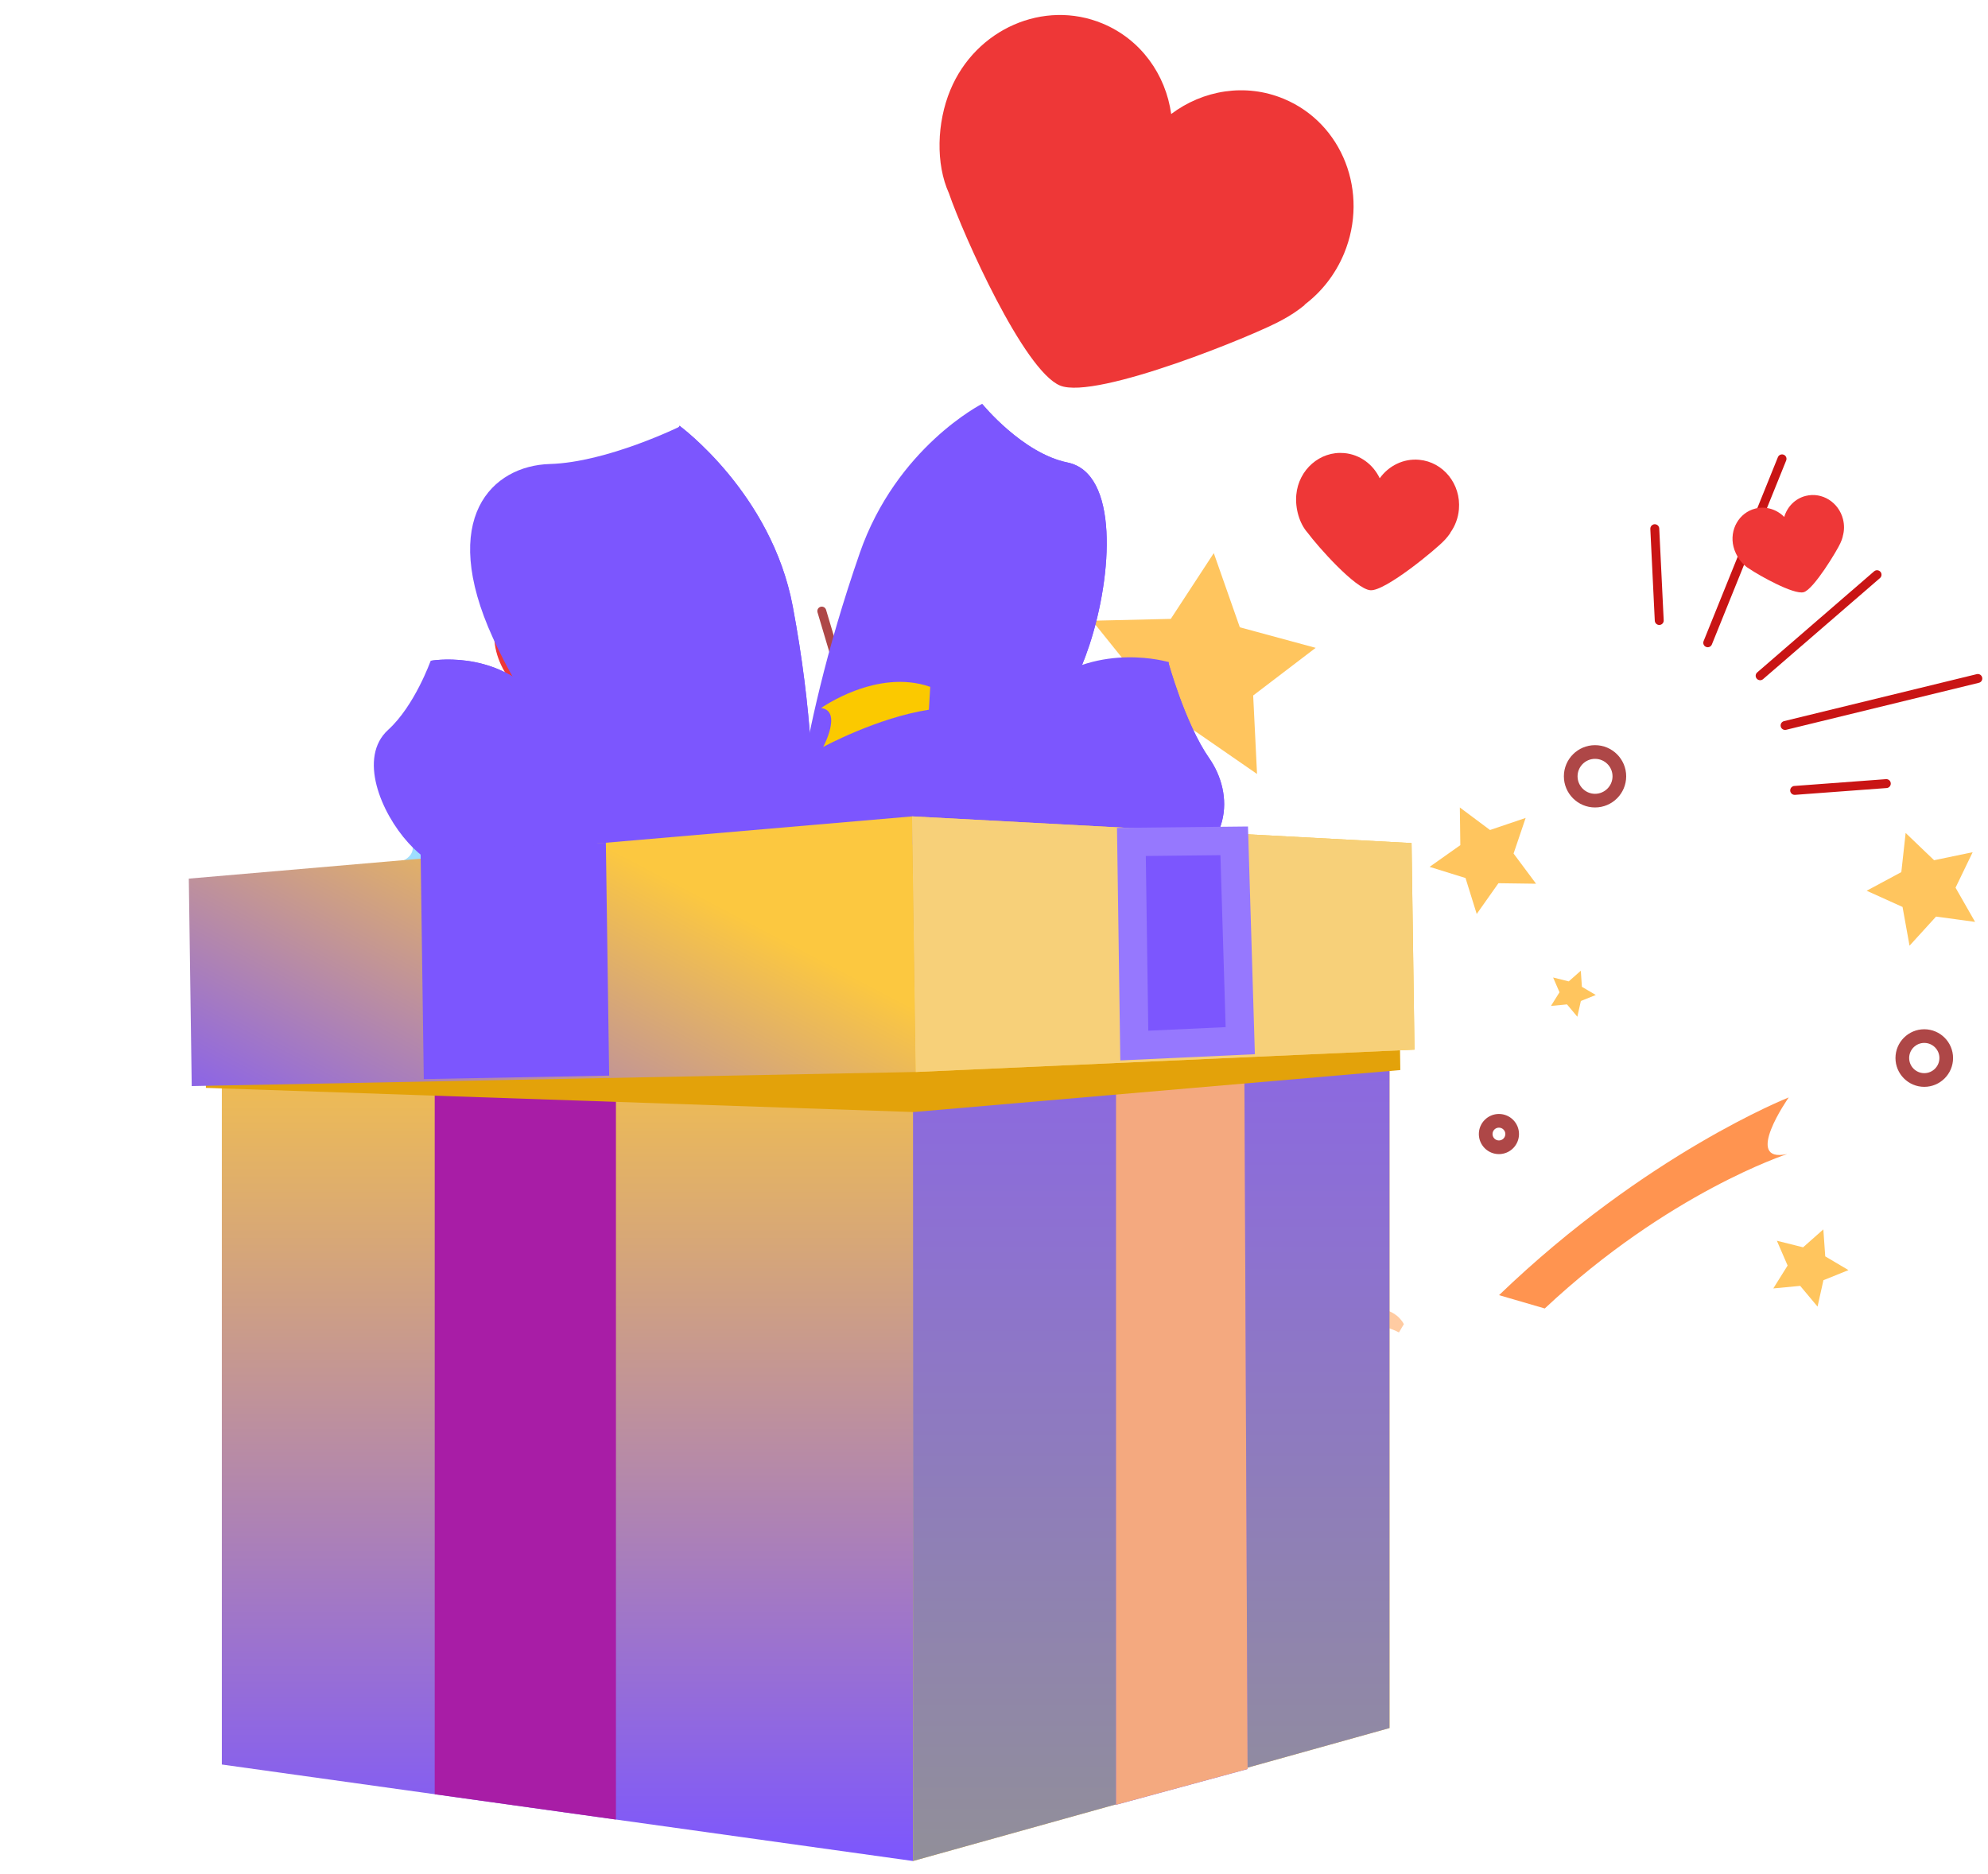 <svg width="70" height="66" viewBox="0 0 70 66" fill="none" xmlns="http://www.w3.org/2000/svg">
<path d="M42.08 46.229C42.08 46.229 42.664 47.891 42.478 49.401L43.316 49.546C44.513 48.118 43.55 46.349 43.55 46.349C43.24 46.944 42.08 46.228 42.08 46.228V46.229Z" fill="#FFCBA2"/>
<path d="M44.014 35.741C44.014 35.741 44.656 39.805 44.271 43.312L45.392 43.863C47.132 40.797 45.988 36.392 45.988 36.392C45.517 37.716 44.014 35.741 44.014 35.741Z" fill="#FFCBA2"/>
<path d="M48.018 46.619C48.018 46.619 48.722 46.638 49.259 46.924L49.433 46.631C49.071 45.98 48.273 46.087 48.273 46.087C48.45 46.288 48.018 46.619 48.018 46.619Z" fill="#FFCBA2"/>
<path d="M47.889 33.79C47.889 33.79 48.696 34.309 49.12 35.02L49.528 34.801C49.565 33.789 48.561 33.351 48.561 33.351C48.626 33.71 47.889 33.79 47.889 33.79H47.889Z" fill="#FFCBA2"/>
<path d="M41.085 45.465C41.085 45.465 42.008 43.906 40.649 42.149L39.486 42.593C40.545 44.068 39.547 45.349 39.547 45.349C40.06 44.873 41.085 45.466 41.085 45.466V45.465Z" fill="#FF9450"/>
<path d="M13.373 30.55C13.373 30.55 14.756 31.44 15.482 32.658L16.184 32.284C16.246 30.548 14.525 29.797 14.525 29.797C14.637 30.413 13.373 30.55 13.373 30.55V30.55Z" fill="#9EDEFF"/>
<path d="M62.983 38.648C62.983 38.648 57.96 40.627 52.783 45.611L54.393 46.08C58.755 41.992 62.93 40.642 62.93 40.642C61.347 40.981 62.983 38.648 62.983 38.648Z" fill="#FF9450"/>
<path d="M24.106 28.036C24.097 28.003 24.097 27.968 24.111 27.933C24.142 27.853 24.234 27.813 24.314 27.845L27.326 29.031C27.407 29.062 27.447 29.154 27.415 29.234C27.383 29.315 27.292 29.355 27.212 29.323L24.199 28.137C24.152 28.118 24.12 28.081 24.106 28.036Z" fill="#AE4747"/>
<path d="M23.702 22.933C23.686 22.878 23.7 22.816 23.744 22.775C23.806 22.715 23.905 22.717 23.965 22.78L28.795 27.828C28.856 27.89 28.853 27.989 28.79 28.049C28.728 28.109 28.628 28.107 28.568 28.044L23.739 22.996C23.721 22.978 23.708 22.956 23.702 22.933Z" fill="#AE4747"/>
<path d="M34.536 27.326C34.527 27.295 34.527 27.261 34.539 27.228L35.647 24.187C35.677 24.105 35.767 24.063 35.848 24.093C35.93 24.123 35.972 24.213 35.942 24.294L34.834 27.336C34.804 27.417 34.714 27.459 34.633 27.429C34.584 27.412 34.549 27.372 34.536 27.326Z" fill="#AE4747"/>
<path d="M32.301 26.709C32.294 26.686 32.293 26.661 32.297 26.636L33.58 19.768C33.596 19.683 33.678 19.626 33.763 19.642C33.848 19.658 33.905 19.74 33.889 19.825L32.606 26.693C32.59 26.778 32.508 26.835 32.423 26.819C32.363 26.807 32.318 26.764 32.301 26.709V26.709Z" fill="#AE4747"/>
<path d="M30.338 26.782L28.786 21.566C28.761 21.483 28.808 21.395 28.892 21.37C28.975 21.346 29.062 21.393 29.087 21.476L30.639 26.692C30.664 26.775 30.616 26.862 30.533 26.888C30.45 26.912 30.363 26.865 30.338 26.782Z" fill="#AE4747"/>
<path d="M38.592 38.657L38.301 39.514L38.843 40.24L37.938 40.228L37.415 40.967L37.146 40.103L36.281 39.834L37.021 39.311L37.009 38.406L37.734 38.948L38.592 38.657Z" fill="#FFC55E"/>
<path d="M34.112 32.035L33.489 32.117L33.202 32.677L32.932 32.109L32.31 32.009L32.767 31.577L32.67 30.956L33.222 31.256L33.783 30.971L33.668 31.59L34.112 32.035Z" fill="#FFC55E"/>
<path d="M53.72 28.805L53.295 30.059L54.087 31.122L52.762 31.104L51.997 32.187L51.603 30.921L50.338 30.528L51.42 29.763L51.403 28.437L52.465 29.23L53.72 28.805Z" fill="#FFC55E"/>
<path d="M46.326 22.815L44.126 24.493L44.262 27.257L41.987 25.684L39.4 26.666L40.192 24.016L38.459 21.86L41.225 21.795L42.739 19.479L43.656 22.091L46.326 22.815Z" fill="#FFC55E"/>
<path d="M69.46 30.012L68.857 31.261L69.545 32.466L68.171 32.279L67.237 33.305L66.991 31.94L65.727 31.369L66.948 30.713L67.1 29.334L68.102 30.294L69.46 30.012Z" fill="#FFC55E"/>
<path d="M29.046 33.218L27.81 35.203L28.745 37.347L26.475 36.785L24.724 38.337L24.557 36.004L22.541 34.819L24.708 33.94L25.211 31.655L26.718 33.445L29.046 33.218Z" fill="#FFC55E"/>
<path d="M65.087 44.729L64.205 45.085L63.998 46.014L63.387 45.284L62.44 45.374L62.944 44.568L62.566 43.695L63.489 43.926L64.202 43.295L64.269 44.245L65.087 44.729Z" fill="#FFC55E"/>
<path d="M56.19 35.04L55.664 35.252L55.54 35.806L55.176 35.371L54.611 35.425L54.912 34.944L54.687 34.424L55.237 34.561L55.662 34.186L55.701 34.752L56.19 35.04Z" fill="#FFC55E"/>
<path d="M20.523 28.235L19.971 28.458L19.842 29.038L19.46 28.582L18.867 28.639L19.183 28.134L18.946 27.588L19.524 27.732L19.97 27.339L20.011 27.932L20.523 28.235Z" fill="#FFC55E"/>
<path d="M56.163 28.436C55.558 28.436 55.066 27.944 55.066 27.339C55.066 26.734 55.558 26.242 56.163 26.242C56.768 26.242 57.26 26.734 57.26 27.339C57.26 27.944 56.768 28.436 56.163 28.436ZM56.163 26.724C55.824 26.724 55.548 27 55.548 27.339C55.548 27.678 55.824 27.955 56.163 27.955C56.502 27.955 56.779 27.678 56.779 27.339C56.779 27 56.503 26.724 56.163 26.724Z" fill="#AE4747"/>
<path d="M18.812 36.976C18.2 36.976 17.701 36.478 17.701 35.865C17.701 35.253 18.2 34.755 18.812 34.755C19.424 34.755 19.923 35.253 19.923 35.865C19.923 36.478 19.424 36.976 18.812 36.976ZM18.812 35.236C18.465 35.236 18.183 35.519 18.183 35.866C18.183 36.213 18.465 36.496 18.812 36.496C19.159 36.496 19.442 36.213 19.442 35.866C19.442 35.519 19.159 35.236 18.812 35.236Z" fill="#AE4747"/>
<path d="M40.672 35.32C39.726 35.32 38.957 34.551 38.957 33.605C38.957 32.66 39.726 31.89 40.672 31.89C41.617 31.89 42.386 32.66 42.386 33.605C42.386 34.551 41.617 35.32 40.672 35.32ZM40.672 32.371C39.992 32.371 39.438 32.925 39.438 33.605C39.438 34.286 39.991 34.839 40.672 34.839C41.352 34.839 41.905 34.285 41.905 33.605C41.905 32.925 41.352 32.371 40.672 32.371Z" fill="#AE4747"/>
<path d="M32.306 38.646C31.87 38.646 31.516 38.291 31.516 37.855C31.516 37.419 31.87 37.064 32.306 37.064C32.742 37.064 33.097 37.419 33.097 37.855C33.097 38.291 32.742 38.646 32.306 38.646ZM32.306 37.545C32.136 37.545 31.997 37.684 31.997 37.855C31.997 38.026 32.136 38.165 32.306 38.165C32.477 38.165 32.616 38.026 32.616 37.855C32.616 37.684 32.477 37.545 32.306 37.545Z" fill="#AE4747"/>
<path d="M67.756 38.275C67.197 38.275 66.742 37.82 66.742 37.261C66.742 36.702 67.197 36.247 67.756 36.247C68.314 36.247 68.77 36.702 68.77 37.261C68.77 37.819 68.315 38.275 67.756 38.275ZM67.756 36.728C67.463 36.728 67.224 36.967 67.224 37.26C67.224 37.554 67.463 37.793 67.756 37.793C68.049 37.793 68.289 37.554 68.289 37.26C68.289 36.966 68.05 36.728 67.756 36.728Z" fill="#AE4747"/>
<path d="M52.779 40.644C52.39 40.644 52.072 40.327 52.072 39.937C52.072 39.548 52.39 39.23 52.779 39.23C53.169 39.23 53.486 39.547 53.486 39.937C53.486 40.328 53.169 40.644 52.779 40.644ZM52.779 39.712C52.655 39.712 52.554 39.813 52.554 39.937C52.554 40.062 52.655 40.163 52.779 40.163C52.904 40.163 53.005 40.061 53.005 39.937C53.005 39.813 52.903 39.712 52.779 39.712Z" fill="#AE4747"/>
<path d="M58.164 18.5C58.19 18.478 58.223 18.464 58.259 18.462C58.346 18.458 58.42 18.524 58.424 18.611L58.581 21.845C58.586 21.931 58.519 22.005 58.432 22.009C58.346 22.013 58.272 21.947 58.267 21.86L58.11 18.627C58.108 18.576 58.129 18.531 58.164 18.5Z" fill="#C91414"/>
<path d="M62.645 16.04C62.688 16.003 62.75 15.991 62.806 16.013C62.887 16.046 62.926 16.137 62.893 16.218L60.277 22.696C60.245 22.776 60.153 22.815 60.073 22.782C59.992 22.75 59.953 22.658 59.986 22.578L62.602 16.1C62.612 16.076 62.626 16.056 62.645 16.04Z" fill="#C91414"/>
<path d="M63.089 27.717C63.114 27.695 63.145 27.681 63.18 27.679L66.408 27.439C66.495 27.433 66.57 27.497 66.576 27.584C66.583 27.67 66.518 27.746 66.432 27.752L63.204 27.992C63.117 27.998 63.042 27.933 63.035 27.847C63.032 27.796 63.053 27.748 63.089 27.717Z" fill="#C91414"/>
<path d="M62.752 25.43C62.77 25.414 62.792 25.402 62.817 25.396L69.605 23.741C69.689 23.721 69.774 23.772 69.794 23.857C69.815 23.941 69.764 24.026 69.679 24.046L62.892 25.701C62.807 25.721 62.722 25.67 62.702 25.585C62.687 25.526 62.709 25.467 62.752 25.429L62.752 25.43Z" fill="#C91414"/>
<path d="M61.874 23.68L65.99 20.12C66.056 20.063 66.155 20.071 66.212 20.136C66.269 20.202 66.261 20.301 66.196 20.358L62.08 23.917C62.014 23.974 61.915 23.966 61.858 23.901C61.801 23.835 61.808 23.736 61.874 23.68Z" fill="#C91414"/>
<path d="M51.068 18.759C51.234 18.527 51.343 18.248 51.37 17.94C51.449 17.051 50.822 16.269 49.969 16.192C49.411 16.142 48.895 16.407 48.582 16.843C48.352 16.358 47.89 16.006 47.333 15.956C46.48 15.879 45.724 16.538 45.644 17.427C45.601 17.903 45.754 18.438 46.043 18.761C46.401 19.245 47.724 20.739 48.25 20.786C48.776 20.833 50.599 19.311 50.845 19.042L50.843 19.072L50.845 19.042C50.928 18.958 51.005 18.863 51.073 18.761L51.068 18.759H51.068Z" fill="#EE3737"/>
<path d="M64.884 18.89C64.94 18.701 64.947 18.494 64.895 18.287C64.745 17.688 64.157 17.32 63.583 17.464C63.207 17.558 62.93 17.848 62.825 18.205C62.564 17.94 62.183 17.816 61.807 17.91C61.233 18.054 60.889 18.657 61.039 19.255C61.12 19.576 61.341 19.89 61.603 20.035C61.948 20.27 63.151 20.945 63.506 20.856C63.86 20.766 64.703 19.358 64.803 19.126L64.808 19.145L64.803 19.125C64.838 19.051 64.867 18.973 64.888 18.89H64.884Z" fill="#EE3737"/>
<path d="M25.315 22.2C25.428 21.814 25.443 21.392 25.337 20.969C25.031 19.748 23.832 18.998 22.661 19.292C21.895 19.485 21.33 20.076 21.116 20.802C20.584 20.263 19.807 20.009 19.041 20.201C17.869 20.495 17.168 21.723 17.474 22.944C17.638 23.597 18.09 24.238 18.625 24.534C19.327 25.013 21.781 26.388 22.503 26.207C23.225 26.025 24.945 23.152 25.149 22.68L25.159 22.72L25.149 22.679C25.221 22.529 25.278 22.368 25.321 22.199H25.315L25.315 22.2Z" fill="#EE3737"/>
<path d="M45.931 10.734C46.525 10.287 47.015 9.675 47.325 8.931C48.219 6.778 47.269 4.338 45.203 3.48C43.853 2.918 42.361 3.172 41.239 4.015C41.046 2.626 40.172 1.389 38.822 0.828C36.756 -0.031 34.358 1.017 33.463 3.169C32.984 4.321 32.945 5.773 33.412 6.804C33.925 8.292 36.051 13.048 37.324 13.577C38.597 14.106 44.329 11.741 45.154 11.264L45.125 11.335L45.155 11.263C45.429 11.118 45.692 10.943 45.942 10.74L45.932 10.733L45.931 10.734Z" fill="#EE3737"/>
<path d="M22.96 33.018L48.826 34.074L28.373 46.332L7.464 34.872L22.96 33.018Z" fill="#A78EFE"/>
<g style="mix-blend-mode:multiply">
<path d="M26.942 33.475L45.589 34.846L30.663 45.311L15.736 34.846L26.942 33.475Z" fill="#F7D079"/>
</g>
<path d="M32.151 65.539L7.811 62.14V34.826L32.151 37.334V65.539Z" fill="url(#paint0_linear_950_16988)"/>
<path d="M48.926 60.856L32.148 65.538V37.249L48.926 34.062V60.856Z" fill="#FCC840"/>
<g style="mix-blend-mode:multiply">
<path d="M48.926 60.856L32.148 65.538V37.249L48.926 34.062V60.856Z" fill="url(#paint1_linear_950_16988)"/>
</g>
<path d="M21.688 64.078L15.307 63.187V35.598L21.688 36.35V64.078Z" fill="#A81DA6"/>
<path d="M39.295 63.559L43.93 62.299L43.803 35.037L39.295 35.953V63.559Z" fill="#7C56FE"/>
<g style="mix-blend-mode:multiply">
<path d="M39.295 63.559L43.93 62.299L43.803 35.037L39.295 35.953V63.559Z" fill="#F4A97F"/>
</g>
<path d="M36.737 24.149C33.06 27.006 31.627 29.831 31.627 29.831C31.627 29.831 36.321 29.77 38.322 28.194C40.324 26.618 41.153 23.318 41.153 23.318C41.153 23.318 38.745 22.59 36.737 24.149Z" fill="#7C56FE"/>
<path d="M32.826 29.025C34.068 28.067 38.301 27.202 39.541 25.771C40.781 24.339 41.132 23.301 41.132 23.301C41.132 23.301 41.721 25.472 42.577 26.701C43.434 27.929 43.493 29.983 40.862 30.961C38.231 31.94 36.435 31.162 35.248 31.899C34.06 32.636 32.825 29.025 32.825 29.025L32.826 29.025Z" fill="#7C56FE"/>
<g style="mix-blend-mode:multiply">
<path d="M32.826 29.025C34.068 28.067 38.301 27.202 39.541 25.771C40.781 24.339 41.132 23.301 41.132 23.301C41.132 23.301 41.721 25.472 42.577 26.701C43.434 27.929 43.493 29.983 40.862 30.961C38.231 31.94 36.435 31.162 35.248 31.899C34.06 32.636 32.825 29.025 32.825 29.025L32.826 29.025Z" fill="#7C56FE"/>
</g>
<path d="M18.843 24.462C21.602 27.366 22.523 29.958 22.523 29.958C22.523 29.958 18.066 29.696 16.57 28.094C15.073 26.493 15.169 23.27 15.169 23.27C15.169 23.27 17.335 22.875 18.842 24.461L18.843 24.462Z" fill="#7C56FE"/>
<g style="mix-blend-mode:multiply">
<path d="M18.843 24.462C21.602 27.366 22.523 29.958 22.523 29.958C22.523 29.958 18.066 29.696 16.57 28.094C15.073 26.493 15.169 23.27 15.169 23.27C15.169 23.27 17.335 22.875 18.842 24.461L18.843 24.462Z" fill="#7C56FE"/>
</g>
<path d="M22.218 29.652C20.901 27.05 17.73 26.441 16.44 25.306C15.303 24.308 15.164 23.27 15.164 23.27C15.164 23.27 14.603 24.852 13.667 25.703C12.604 26.669 13.406 28.612 14.378 29.683C16.149 31.635 18.142 30.473 19.03 31.286C19.917 32.098 22.218 29.652 22.218 29.652Z" fill="#7C56FE"/>
<path d="M30.272 19.481C27.893 26.331 27.795 30.956 27.795 30.956C27.795 30.956 33.532 26.281 34.81 22.529C36.088 18.778 34.581 14.222 34.581 14.222C34.581 14.222 31.57 15.742 30.271 19.482L30.272 19.481Z" fill="#7C56FE"/>
<path d="M27.914 21.356C29.286 28.669 28.278 33.111 28.278 33.111C28.278 33.111 23.299 27.113 22.572 23.114C21.844 19.115 23.925 14.994 23.925 14.994C23.925 14.994 27.165 17.364 27.914 21.356Z" fill="#7C56FE"/>
<g style="mix-blend-mode:multiply">
<path d="M27.914 21.356C29.286 28.669 28.278 33.111 28.278 33.111C28.278 33.111 23.299 27.113 22.572 23.114C21.844 19.115 23.925 14.994 23.925 14.994C23.925 14.994 27.165 17.364 27.914 21.356Z" fill="#7C56FE"/>
</g>
<path d="M27.723 30.846C27.254 28.382 23.492 22.221 23.451 19.319C23.41 16.417 23.969 15.007 23.969 15.007C23.969 15.007 21.383 16.283 19.358 16.341C17.333 16.4 15.42 18.236 17.361 22.477C19.302 26.717 21.929 28.267 22.538 30.455C23.148 32.644 27.724 30.846 27.724 30.846L27.723 30.846Z" fill="#7C56FE"/>
<path d="M28.057 30.227C28.671 25.205 32.571 21.27 33.78 18.39C34.843 15.855 34.582 14.222 34.582 14.222C34.582 14.222 35.996 15.964 37.588 16.288C39.397 16.657 39.177 20.232 38.36 22.715C36.872 27.236 33.758 27.482 32.941 29.509C32.124 31.536 28.058 30.227 28.058 30.227L28.057 30.227Z" fill="#7C56FE"/>
<g style="mix-blend-mode:multiply">
<path d="M28.057 30.227C28.671 25.205 32.571 21.27 33.78 18.39C34.843 15.855 34.582 14.222 34.582 14.222C34.582 14.222 35.996 15.964 37.588 16.288C39.397 16.657 39.177 20.232 38.36 22.715C36.872 27.236 33.758 27.482 32.941 29.509C32.124 31.536 28.058 30.227 28.058 30.227L28.057 30.227Z" fill="#7C56FE"/>
</g>
<g style="mix-blend-mode:multiply">
<path d="M32.03 29.738L7.16 31.912L7.25 38.311L32.163 39.162L49.307 37.684L49.208 30.69L32.03 29.738Z" fill="#E3A20A"/>
</g>
<path d="M32.241 37.752L6.751 38.248L6.648 30.942L32.114 28.751L32.241 37.752Z" fill="url(#paint2_linear_950_16988)"/>
<path d="M49.806 36.965L32.241 37.752L32.114 28.75L49.703 29.69L49.806 36.965Z" fill="#FCC840"/>
<g style="mix-blend-mode:multiply">
<path d="M49.806 36.965L32.241 37.752L32.114 28.75L49.703 29.69L49.806 36.965Z" fill="#F7D079"/>
</g>
<path d="M21.449 37.88L14.922 38.001L14.809 29.953L21.333 29.678L21.449 37.88Z" fill="#7C56FE"/>
<path d="M28.986 26.305C28.986 26.305 30.88 25.275 32.707 24.994L32.755 24.189C30.877 23.531 28.913 24.934 28.913 24.934C29.667 25.036 28.986 26.305 28.986 26.305Z" fill="#FBC900"/>
<g style="mix-blend-mode:multiply">
<path d="M43.671 36.649L39.94 36.821L39.838 29.65L43.458 29.611L43.671 36.649Z" fill="#7C56FE"/>
<path d="M43.671 36.649L39.94 36.821L39.838 29.65L43.458 29.611L43.671 36.649Z" stroke="#9678FE"/>
</g>
<defs>
<linearGradient id="paint0_linear_950_16988" x1="19.981" y1="34.826" x2="19.981" y2="65.539" gradientUnits="userSpaceOnUse">
<stop stop-color="#FCC840"/>
<stop offset="1" stop-color="#7C56FE"/>
</linearGradient>
<linearGradient id="paint1_linear_950_16988" x1="40.538" y1="34.062" x2="40.538" y2="65.538" gradientUnits="userSpaceOnUse">
<stop stop-color="#8B64E9"/>
<stop offset="1" stop-color="#918F99"/>
</linearGradient>
<linearGradient id="paint2_linear_950_16988" x1="13.651" y1="25.731" x2="6.053" y2="40.177" gradientUnits="userSpaceOnUse">
<stop stop-color="#FCC840"/>
<stop offset="1" stop-color="#7C56FE"/>
</linearGradient>
</defs>
</svg>
